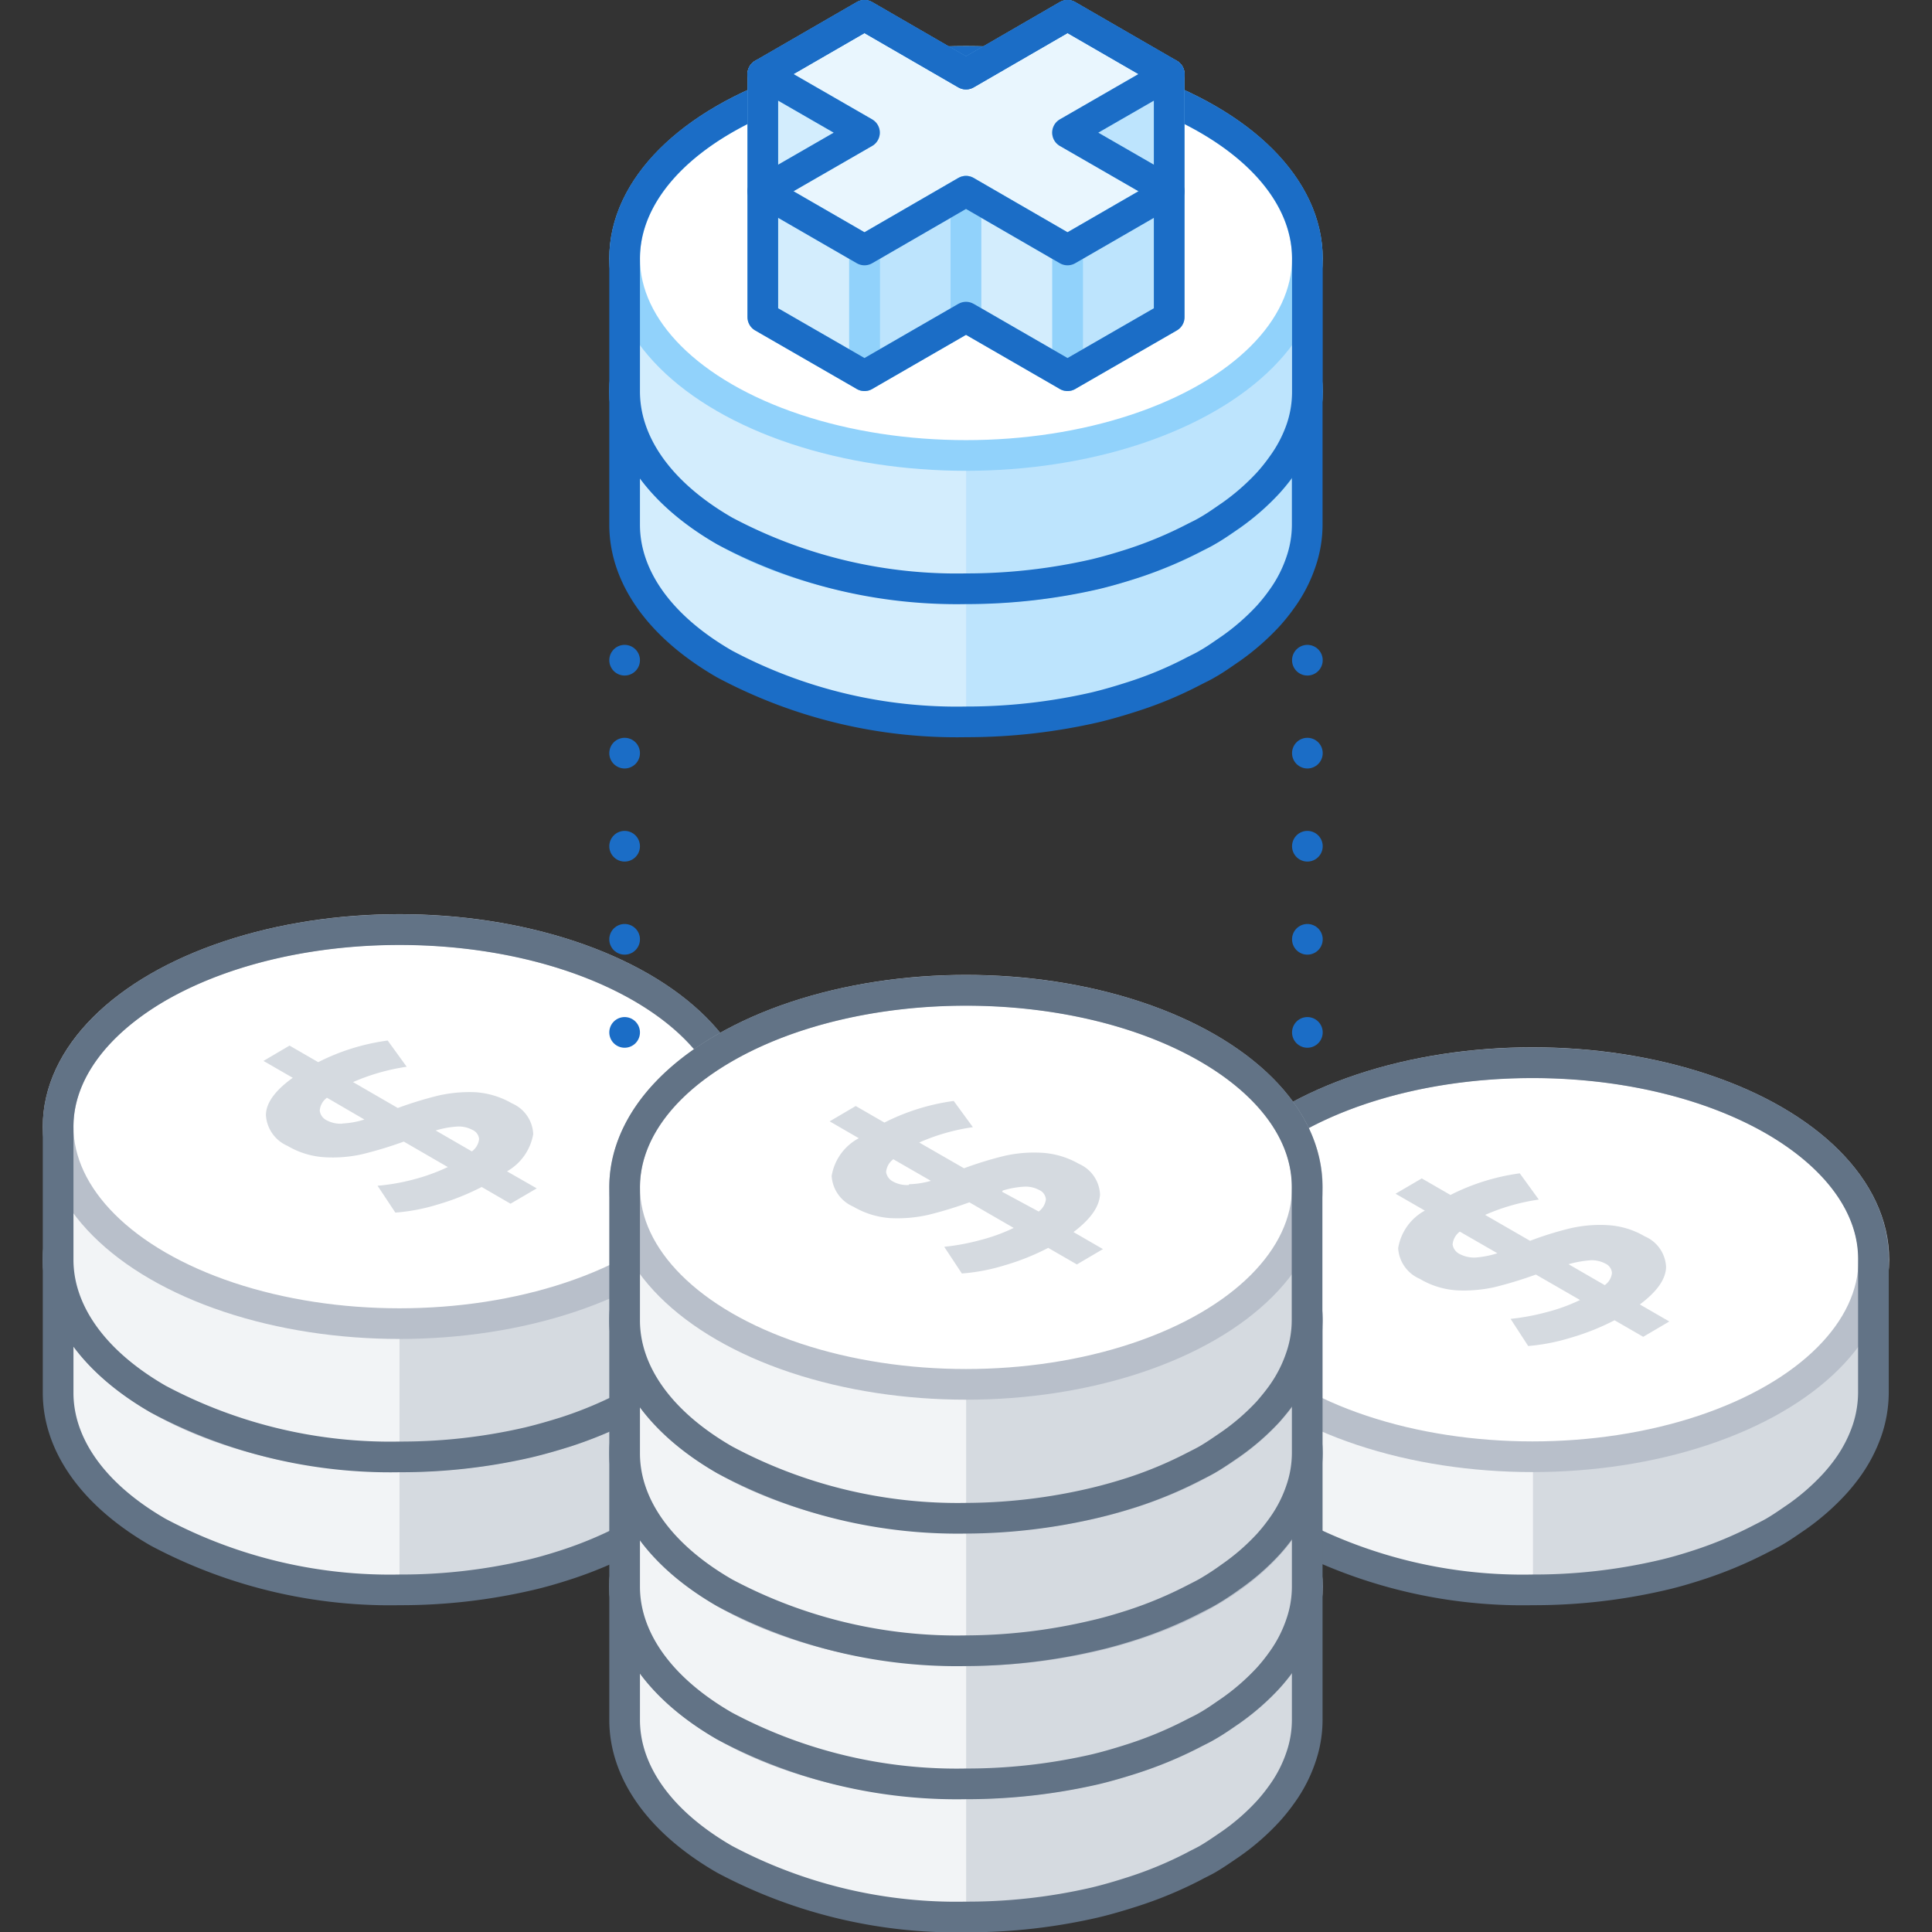 <svg xmlns="http://www.w3.org/2000/svg" viewBox="0 0 125.98 126"><rect x="0" y="0" width="125.98" height="126" fill="#333333" stroke="none"/><defs><style>.cls-1{fill:#f2f4f6;}.cls-2{fill:#d5dae0;}.cls-10,.cls-14,.cls-3,.cls-5{fill:none;}.cls-4,.cls-8{fill:#fff;}.cls-4{stroke:#b8bfca;}.cls-10,.cls-11,.cls-12,.cls-13,.cls-14,.cls-4,.cls-5{stroke-linecap:round;stroke-linejoin:round;}.cls-10,.cls-11,.cls-12,.cls-13,.cls-14,.cls-4,.cls-5,.cls-8{stroke-width:2px;}.cls-5{stroke:#627386;}.cls-12,.cls-6{fill:#d3edfd;}.cls-11,.cls-7{fill:#bde4fd;}.cls-11,.cls-12,.cls-13,.cls-8{stroke:#91d2fb;}.cls-8{stroke-miterlimit:10;}.cls-9{fill:#91d2fb;}.cls-10,.cls-14{stroke:#1b6dc6;}.cls-13{fill:#e9f6fe;}.cls-14{stroke-dasharray:0 6.07;}</style></defs><title>budget_alert(1x1)</title><g id="Layer_2" data-name="Layer 2"><g id="Illustrations"><path class="cls-1" d="M116,82.14l-.3-.18c-8.69-5-22.79-5-31.48,0l-.31.18H77.67v8.68c0,3.29,2.17,6.58,6.52,9.09,8.69,5,22.79,5,31.48,0,4.35-2.51,6.52-5.8,6.52-9.09V82.14Z"/><path class="cls-2" d="M115.67,99.91c4.35-2.51,6.52-5.8,6.52-9.09V82.14H116l-.3-.18a32.17,32.17,0,0,0-15.74-3.77v25.48A32.17,32.17,0,0,0,115.67,99.91Z"/><path class="cls-3" d="M116,82.14l-.3-.18c-8.69-5-22.79-5-31.48,0l-.31.18H77.67v8.68c0,3.29,2.17,6.58,6.52,9.09,8.69,5,22.79,5,31.48,0,4.35-2.51,6.52-5.8,6.52-9.09V82.14Z"/><ellipse class="cls-4" cx="99.93" cy="82.14" rx="22.26" ry="12.85"/><path class="cls-2" d="M106.93,85.06l1.92,1.11-1.7,1-1.87-1.08a15.65,15.65,0,0,1-2.86,1.14,13.07,13.07,0,0,1-2.77.54L98.5,86a14.87,14.87,0,0,0,2.32-.43,11.74,11.74,0,0,0,2.21-.8l-2.88-1.66a26.66,26.66,0,0,1-2.69.82,9.2,9.2,0,0,1-2.46.21,5.39,5.39,0,0,1-2.42-.75,2.33,2.33,0,0,1-1.41-2,3.42,3.42,0,0,1,1.74-2.45L91,77.84l1.71-1,1.87,1.08a14.15,14.15,0,0,1,4.52-1.41l1.24,1.71a13.52,13.52,0,0,0-3.5,1l2.93,1.69a22,22,0,0,1,2.64-.82,8.65,8.65,0,0,1,2.45-.2,5.33,5.33,0,0,1,2.39.73,2.28,2.28,0,0,1,1.39,2C108.62,83.41,108.06,84.21,106.93,85.06ZM96.22,82a6.2,6.2,0,0,0,1.42-.28l-2.45-1.41a1.17,1.17,0,0,0-.47.84.83.83,0,0,0,.48.63,2,2,0,0,0,1,.22m6.07.43,2.37,1.37a1.11,1.11,0,0,0,.47-.79.72.72,0,0,0-.42-.61,1.89,1.89,0,0,0-1-.22,7.22,7.22,0,0,0-1.39.25"/><path class="cls-5" d="M115.67,73.05c-8.69-5-22.79-5-31.48,0-4.35,2.51-6.52,5.8-6.52,9.09v8.68c0,3.29,2.17,6.58,6.52,9.09a32.14,32.14,0,0,0,15.74,3.76,36.87,36.87,0,0,0,8.38-.94c.84-.19,1.65-.43,2.45-.69a26.83,26.83,0,0,0,4-1.67c.29-.15.6-.3.88-.46.54-.31,1-.64,1.53-1a15.21,15.21,0,0,0,2.44-2.13,11.78,11.78,0,0,0,.92-1.14,9.43,9.43,0,0,0,1.22-2.38,7.79,7.79,0,0,0,.41-2.46V82.14C122.19,78.85,120,75.56,115.67,73.05Z"/><path class="cls-1" d="M42.1,82.14,41.79,82c-8.69-5-22.79-5-31.48,0l-.3.18H3.79v8.68c0,3.29,2.17,6.58,6.52,9.09,8.69,5,22.79,5,31.48,0,4.35-2.51,6.52-5.8,6.52-9.09V82.14Z"/><path class="cls-2" d="M41.79,99.91c4.35-2.51,6.52-5.8,6.52-9.09V82.14H42.1L41.79,82a32.14,32.14,0,0,0-15.74-3.77v25.48A32.14,32.14,0,0,0,41.79,99.91Z"/><path class="cls-3" d="M42.1,82.14,41.79,82c-8.69-5-22.79-5-31.48,0l-.3.18H3.79v8.68c0,3.29,2.17,6.58,6.52,9.09,8.69,5,22.79,5,31.48,0,4.35-2.51,6.52-5.8,6.52-9.09V82.14Z"/><ellipse class="cls-4" cx="26.05" cy="82.14" rx="22.26" ry="12.85"/><path class="cls-2" d="M33.06,85.06,35,86.17l-1.71,1-1.86-1.08a15.94,15.94,0,0,1-2.86,1.14,13.19,13.19,0,0,1-2.77.54L24.62,86A14.77,14.77,0,0,0,27,85.58a11.9,11.9,0,0,0,2.2-.8l-2.87-1.66a26,26,0,0,1-2.7.82,8.75,8.75,0,0,1-2.46.21,5.42,5.42,0,0,1-2.42-.75,2.33,2.33,0,0,1-1.41-2c0-.79.58-1.61,1.75-2.45l-1.91-1.1,1.7-1,1.87,1.08a14.12,14.12,0,0,1,4.53-1.41l1.24,1.71a13.29,13.29,0,0,0-3.5,1l2.92,1.69a22.55,22.55,0,0,1,2.64-.82,8.75,8.75,0,0,1,2.46-.2,5.36,5.36,0,0,1,2.39.73,2.27,2.27,0,0,1,1.38,2A3.47,3.47,0,0,1,33.06,85.06ZM22.34,82a6.1,6.1,0,0,0,1.42-.28l-2.44-1.41a1.11,1.11,0,0,0-.47.84.82.82,0,0,0,.47.63,2,2,0,0,0,1,.22m6.08.43,2.37,1.37a1.15,1.15,0,0,0,.47-.79.71.71,0,0,0-.43-.61,1.87,1.87,0,0,0-1-.22,7.27,7.27,0,0,0-1.38.25"/><path class="cls-5" d="M41.79,73.05c-8.69-5-22.78-5-31.48,0C6,75.56,3.79,78.85,3.79,82.14v8.68c0,3.29,2.17,6.58,6.52,9.09a32.2,32.2,0,0,0,15.74,3.76,36.87,36.87,0,0,0,8.38-.94c.84-.19,1.66-.43,2.46-.69a26.28,26.28,0,0,0,4-1.67c.3-.15.6-.3.88-.46a16.09,16.09,0,0,0,1.53-1,15.3,15.3,0,0,0,2.45-2.13,11.64,11.64,0,0,0,.91-1.14,9.16,9.16,0,0,0,1.23-2.38,7.77,7.77,0,0,0,.4-2.46V82.14C48.32,78.85,46.14,75.56,41.79,73.05Z"/><path class="cls-1" d="M42.1,73.46l-.31-.19c-8.69-5-22.79-5-31.48,0l-.3.19H3.79v8.68c0,3.29,2.17,6.58,6.52,9.09,8.69,5,22.79,5,31.48,0,4.35-2.51,6.52-5.8,6.52-9.09V73.46Z"/><path class="cls-2" d="M41.79,91.23c4.35-2.51,6.52-5.8,6.52-9.09V73.46H42.1l-.31-.19a32.14,32.14,0,0,0-15.74-3.76V95A32.14,32.14,0,0,0,41.79,91.23Z"/><path class="cls-3" d="M42.1,73.46l-.31-.19c-8.69-5-22.79-5-31.48,0l-.3.19H3.79v8.68c0,3.29,2.17,6.58,6.52,9.09,8.69,5,22.79,5,31.48,0,4.35-2.51,6.52-5.8,6.52-9.09V73.46Z"/><ellipse class="cls-4" cx="26.05" cy="73.46" rx="22.26" ry="12.85"/><path class="cls-2" d="M33.06,76.38,35,77.49l-1.71,1L31.41,77.4a15.94,15.94,0,0,1-2.86,1.14,12.52,12.52,0,0,1-2.77.53l-1.16-1.75A13.66,13.66,0,0,0,27,76.9a12.67,12.67,0,0,0,2.2-.8l-2.87-1.66a26,26,0,0,1-2.7.82,8.75,8.75,0,0,1-2.46.2,5.37,5.37,0,0,1-2.42-.74,2.34,2.34,0,0,1-1.41-2c0-.78.58-1.6,1.75-2.44l-1.91-1.1,1.7-1,1.87,1.08a14.12,14.12,0,0,1,4.53-1.41l1.24,1.71a13.69,13.69,0,0,0-3.5,1l2.92,1.69a24.39,24.39,0,0,1,2.64-.81A9.13,9.13,0,0,1,31,71.22a5.49,5.49,0,0,1,2.39.73,2.29,2.29,0,0,1,1.38,2A3.47,3.47,0,0,1,33.06,76.38ZM22.34,73.26A5.57,5.57,0,0,0,23.76,73l-2.44-1.42a1.14,1.14,0,0,0-.47.84.81.81,0,0,0,.47.64,1.89,1.89,0,0,0,1,.21m6.08.44,2.37,1.37a1.16,1.16,0,0,0,.47-.8.71.71,0,0,0-.43-.6,1.87,1.87,0,0,0-1-.22,6,6,0,0,0-1.38.25"/><path class="cls-5" d="M41.79,64.37c-8.69-5-22.78-5-31.48,0C6,66.88,3.79,70.17,3.79,73.46v8.68c0,3.29,2.17,6.58,6.52,9.09A32.2,32.2,0,0,0,26.05,95a36.87,36.87,0,0,0,8.38-.94c.84-.2,1.66-.44,2.46-.69a26.28,26.28,0,0,0,4-1.67c.3-.16.6-.3.88-.46.55-.32,1.06-.64,1.53-1a15.3,15.3,0,0,0,2.45-2.13A13,13,0,0,0,46.68,87a9.21,9.21,0,0,0,1.23-2.39,7.71,7.71,0,0,0,.4-2.45V73.46C48.32,70.17,46.14,66.88,41.79,64.37Z"/><path class="cls-1" d="M79,103.46l-.3-.18c-8.69-5-22.79-5-31.48,0l-.3.18H40.73v8.69c0,3.29,2.17,6.58,6.52,9.09,8.69,5,22.79,5,31.48,0,4.35-2.51,6.52-5.8,6.52-9.09v-8.69Z"/><path class="cls-2" d="M78.73,121.24c4.35-2.51,6.52-5.8,6.52-9.09v-8.69H79l-.3-.18A32.17,32.17,0,0,0,63,99.52V125A32.17,32.17,0,0,0,78.73,121.24Z"/><path class="cls-3" d="M79,103.46l-.3-.18c-8.69-5-22.79-5-31.48,0l-.3.18H40.73v8.69c0,3.29,2.17,6.58,6.52,9.09,8.69,5,22.79,5,31.48,0,4.35-2.51,6.52-5.8,6.52-9.09v-8.69Z"/><ellipse class="cls-4" cx="62.99" cy="103.46" rx="22.26" ry="12.85"/><path class="cls-2" d="M70,106.39l1.92,1.11-1.7,1-1.87-1.08a15.55,15.55,0,0,1-2.85,1.14,12.6,12.6,0,0,1-2.78.53l-1.15-1.75a14.4,14.4,0,0,0,2.32-.42,12.49,12.49,0,0,0,2.21-.8l-2.87-1.66c-1,.35-1.92.63-2.7.82a8.78,8.78,0,0,1-2.46.2,5.37,5.37,0,0,1-2.42-.74,2.34,2.34,0,0,1-1.41-2c0-.79.58-1.6,1.74-2.44l-1.9-1.11,1.7-1,1.87,1.07a14.12,14.12,0,0,1,4.52-1.4l1.25,1.71a13.3,13.3,0,0,0-3.5,1l2.92,1.69a24,24,0,0,1,2.64-.82,9.52,9.52,0,0,1,2.45-.2,5.37,5.37,0,0,1,2.4.73,2.28,2.28,0,0,1,1.38,2C71.68,104.74,71.12,105.54,70,106.39Zm-10.71-3.12A5.64,5.64,0,0,0,60.7,103l-2.45-1.42a1.19,1.19,0,0,0-.47.84.87.87,0,0,0,.48.64,1.87,1.87,0,0,0,1,.21m6.08.44,2.37,1.37a1.16,1.16,0,0,0,.47-.8.71.71,0,0,0-.43-.6,1.79,1.79,0,0,0-1-.22,5.88,5.88,0,0,0-1.38.25"/><path class="cls-5" d="M78.73,94.38c-8.69-5-22.79-5-31.48,0-4.35,2.51-6.52,5.8-6.52,9.08v8.69c0,3.29,2.17,6.58,6.52,9.09A32.17,32.17,0,0,0,63,125a36.87,36.87,0,0,0,8.38-.94c.84-.2,1.65-.44,2.46-.7a25.68,25.68,0,0,0,4-1.66c.29-.16.6-.3.88-.46.55-.32,1-.64,1.53-1a14.86,14.86,0,0,0,2.45-2.14,12,12,0,0,0,.91-1.14,9,9,0,0,0,1.22-2.38,7.46,7.46,0,0,0,.41-2.45v-8.68C85.25,100.18,83.08,96.89,78.73,94.38Z"/><path class="cls-1" d="M79,94.78l-.3-.18c-8.69-5-22.79-5-31.48,0l-.3.18H40.73v8.68c0,3.29,2.17,6.58,6.52,9.09,8.69,5,22.79,5,31.48,0,4.35-2.51,6.52-5.8,6.52-9.09V94.78Z"/><path class="cls-2" d="M78.73,112.55c4.35-2.51,6.52-5.8,6.52-9.09V94.78H79l-.3-.18A32.17,32.17,0,0,0,63,90.83v25.49A32.17,32.17,0,0,0,78.73,112.55Z"/><path class="cls-3" d="M79,94.78l-.3-.18c-8.69-5-22.79-5-31.48,0l-.3.18H40.73v8.68c0,3.29,2.17,6.58,6.52,9.09,8.69,5,22.79,5,31.48,0,4.35-2.51,6.52-5.8,6.52-9.09V94.78Z"/><ellipse class="cls-4" cx="62.99" cy="94.78" rx="22.26" ry="12.85"/><path class="cls-2" d="M70,97.71l1.92,1.1-1.7,1-1.87-1.07a15.53,15.53,0,0,1-2.85,1.13,12.1,12.1,0,0,1-2.78.54l-1.15-1.75a14.4,14.4,0,0,0,2.32-.42,11.75,11.75,0,0,0,2.21-.81l-2.88-1.66a23.67,23.67,0,0,1-2.69.82,8.42,8.42,0,0,1-2.46.21,5.5,5.5,0,0,1-2.42-.74,2.35,2.35,0,0,1-1.41-2A3.42,3.42,0,0,1,56,91.58l-1.9-1.1,1.7-1,1.87,1.08a14.12,14.12,0,0,1,4.52-1.4l1.25,1.71a13.3,13.3,0,0,0-3.5,1l2.92,1.69a24,24,0,0,1,2.64-.82,9.09,9.09,0,0,1,2.45-.2,5.37,5.37,0,0,1,2.4.73,2.27,2.27,0,0,1,1.38,2A3.47,3.47,0,0,1,70,97.71ZM59.28,94.59a5.71,5.71,0,0,0,1.42-.28L58.25,92.9a1.19,1.19,0,0,0-.47.84.84.84,0,0,0,.48.63,1.88,1.88,0,0,0,1,.22m6.08.44,2.37,1.37a1.16,1.16,0,0,0,.47-.8.71.71,0,0,0-.43-.6,1.79,1.79,0,0,0-1-.23,6.54,6.54,0,0,0-1.38.26"/><path class="cls-5" d="M78.73,85.69c-8.69-5-22.79-5-31.48,0-4.35,2.51-6.52,5.8-6.52,9.09v8.68c0,3.29,2.17,6.58,6.52,9.09A32.17,32.17,0,0,0,63,116.32a37.44,37.44,0,0,0,8.38-.94c.84-.2,1.65-.44,2.46-.7a25.71,25.71,0,0,0,4-1.67c.29-.15.6-.29.88-.46.55-.31,1-.64,1.53-1a15.34,15.34,0,0,0,2.45-2.14,12,12,0,0,0,.91-1.14,9,9,0,0,0,1.22-2.38,7.47,7.47,0,0,0,.41-2.46V94.78C85.25,91.49,83.08,88.2,78.73,85.69Z"/><path class="cls-1" d="M79,86.1l-.3-.18c-8.69-5-22.79-5-31.48,0l-.3.18H40.73v8.68c0,3.29,2.17,6.58,6.52,9.09,8.69,5,22.79,5,31.48,0,4.35-2.51,6.52-5.8,6.52-9.09V86.1Z"/><path class="cls-2" d="M78.73,103.87c4.35-2.51,6.52-5.8,6.52-9.09V86.1H79l-.3-.18A32.17,32.17,0,0,0,63,82.15v25.49A32.17,32.17,0,0,0,78.73,103.87Z"/><path class="cls-3" d="M79,86.1l-.3-.18c-8.69-5-22.79-5-31.48,0l-.3.18H40.73v8.68c0,3.29,2.17,6.58,6.52,9.09,8.69,5,22.79,5,31.48,0,4.35-2.51,6.52-5.8,6.52-9.09V86.1Z"/><ellipse class="cls-4" cx="62.99" cy="86.1" rx="22.26" ry="12.85"/><path class="cls-2" d="M70,89l1.92,1.11-1.7,1L68.34,90a15.55,15.55,0,0,1-2.85,1.14,12.66,12.66,0,0,1-2.78.54L61.56,90a14.45,14.45,0,0,0,2.32-.43,11.08,11.08,0,0,0,2.21-.8l-2.87-1.66a26.77,26.77,0,0,1-2.7.82,8.78,8.78,0,0,1-2.46.21,5.39,5.39,0,0,1-2.42-.75,2.33,2.33,0,0,1-1.41-2A3.42,3.42,0,0,1,56,82.9l-1.9-1.1,1.7-1,1.87,1.08a14.4,14.4,0,0,1,4.52-1.41l1.25,1.71a13.29,13.29,0,0,0-3.5,1l2.92,1.69a22,22,0,0,1,2.64-.82,8.71,8.71,0,0,1,2.45-.2,5.37,5.37,0,0,1,2.4.73,2.27,2.27,0,0,1,1.38,2A3.44,3.44,0,0,1,70,89ZM59.28,85.91a6.2,6.2,0,0,0,1.42-.28l-2.45-1.41a1.17,1.17,0,0,0-.47.84.85.85,0,0,0,.48.63,2,2,0,0,0,1,.22m6.08.44,2.37,1.36a1.15,1.15,0,0,0,.47-.79.71.71,0,0,0-.43-.6,1.79,1.79,0,0,0-1-.23,6.54,6.54,0,0,0-1.38.26"/><path class="cls-5" d="M78.73,77C70,72,55.94,72,47.25,77c-4.35,2.51-6.52,5.8-6.52,9.09v8.68c0,3.29,2.17,6.58,6.52,9.09A32.17,32.17,0,0,0,63,107.64a36.87,36.87,0,0,0,8.38-1c.84-.19,1.65-.43,2.46-.69a26.71,26.71,0,0,0,4-1.67c.29-.15.6-.3.88-.46a17.47,17.47,0,0,0,1.53-1,14.82,14.82,0,0,0,2.45-2.13,12,12,0,0,0,.91-1.14,9,9,0,0,0,1.22-2.38,7.51,7.51,0,0,0,.41-2.46V86.1C85.25,82.81,83.08,79.52,78.73,77Z"/><path class="cls-1" d="M79,77.42l-.3-.19c-8.69-5-22.79-5-31.48,0l-.3.19H40.73V86.1c0,3.29,2.17,6.58,6.52,9.09,8.69,5,22.79,5,31.48,0,4.35-2.51,6.52-5.8,6.52-9.09V77.42Z"/><path class="cls-2" d="M78.73,95.19c4.35-2.51,6.52-5.8,6.52-9.09V77.42H79l-.3-.19A32.17,32.17,0,0,0,63,73.47V99A32.17,32.17,0,0,0,78.73,95.19Z"/><path class="cls-3" d="M79,77.42l-.3-.19c-8.69-5-22.79-5-31.48,0l-.3.19H40.73V86.1c0,3.29,2.17,6.58,6.52,9.09,8.69,5,22.79,5,31.48,0,4.35-2.51,6.52-5.8,6.52-9.09V77.42Z"/><ellipse class="cls-4" cx="62.99" cy="77.42" rx="22.26" ry="12.85"/><path class="cls-2" d="M70,80.34l1.92,1.11-1.7,1-1.87-1.08a15.55,15.55,0,0,1-2.85,1.14,12.6,12.6,0,0,1-2.78.53l-1.15-1.74a14.45,14.45,0,0,0,2.32-.43,11.74,11.74,0,0,0,2.21-.8L63.21,78.4a25.91,25.91,0,0,1-2.69.82,9.17,9.17,0,0,1-2.46.21,5.51,5.51,0,0,1-2.42-.75,2.33,2.33,0,0,1-1.41-2A3.42,3.42,0,0,1,56,74.22l-1.9-1.1,1.7-1,1.87,1.08a14.15,14.15,0,0,1,4.52-1.41l1.25,1.71a13.29,13.29,0,0,0-3.5,1l2.92,1.68a23.73,23.73,0,0,1,2.64-.81,8.71,8.71,0,0,1,2.45-.2,5.48,5.48,0,0,1,2.4.72,2.29,2.29,0,0,1,1.38,2C71.68,78.69,71.12,79.49,70,80.34ZM59.28,77.22A5.64,5.64,0,0,0,60.7,77l-2.45-1.41a1.17,1.17,0,0,0-.47.84.85.85,0,0,0,.48.63,1.87,1.87,0,0,0,1,.21m6.08.44L67.73,79a1.17,1.17,0,0,0,.47-.79.73.73,0,0,0-.43-.61,1.87,1.87,0,0,0-1-.22,5.88,5.88,0,0,0-1.38.25"/><path class="cls-5" d="M78.73,68.33c-8.69-5-22.79-5-31.48,0-4.35,2.51-6.52,5.8-6.52,9.09V86.1c0,3.29,2.17,6.58,6.52,9.09A32.17,32.17,0,0,0,63,99,36.87,36.87,0,0,0,71.37,98c.84-.2,1.65-.43,2.46-.69a26.71,26.71,0,0,0,4-1.67c.29-.15.6-.3.88-.46.55-.32,1-.64,1.53-1a15.3,15.3,0,0,0,2.45-2.13c.33-.38.64-.76.91-1.14a9.17,9.17,0,0,0,1.22-2.39,7.46,7.46,0,0,0,.41-2.45V77.42C85.25,74.13,83.08,70.84,78.73,68.33Z"/><path class="cls-6" d="M79,25.53l-.3-.18c-8.69-5-22.79-5-31.48,0l-.3.18H40.73v8.69c0,3.29,2.17,6.57,6.52,9.08,8.69,5,22.79,5,31.48,0,4.35-2.51,6.52-5.79,6.52-9.08V25.53Z"/><path class="cls-7" d="M78.73,43.3c4.35-2.51,6.52-5.79,6.52-9.08V25.53H79l-.3-.18A32.17,32.17,0,0,0,63,21.59V47.07A32.17,32.17,0,0,0,78.73,43.3Z"/><path class="cls-3" d="M79,25.53l-.3-.18c-8.69-5-22.79-5-31.48,0l-.3.18H40.73v8.69c0,3.29,2.17,6.57,6.52,9.08,8.69,5,22.79,5,31.48,0,4.35-2.51,6.52-5.79,6.52-9.08V25.53Z"/><ellipse class="cls-8" cx="62.99" cy="25.53" rx="22.26" ry="12.85"/><path class="cls-9" d="M70,28.46l1.92,1.11-1.7,1-1.87-1.08a15.53,15.53,0,0,1-2.85,1.13,12.1,12.1,0,0,1-2.78.54L61.56,29.4A14.4,14.4,0,0,0,63.88,29a11.75,11.75,0,0,0,2.21-.81l-2.87-1.65a26.48,26.48,0,0,1-2.7.81,8.42,8.42,0,0,1-2.46.21,5.5,5.5,0,0,1-2.42-.74,2.34,2.34,0,0,1-1.41-2c0-.79.58-1.6,1.74-2.45l-1.9-1.1,1.7-1,1.87,1.08a14.12,14.12,0,0,1,4.52-1.4l1.25,1.71a13.3,13.3,0,0,0-3.5,1l2.92,1.69a24,24,0,0,1,2.64-.82,9.09,9.09,0,0,1,2.45-.2,5.37,5.37,0,0,1,2.4.73,2.28,2.28,0,0,1,1.38,2C71.68,26.81,71.12,27.61,70,28.46ZM59.28,25.34a5.29,5.29,0,0,0,1.42-.28l-2.45-1.41a1.19,1.19,0,0,0-.47.84.84.84,0,0,0,.48.63,1.88,1.88,0,0,0,1,.22m6.08.44,2.37,1.37a1.16,1.16,0,0,0,.47-.8.71.71,0,0,0-.43-.6,1.79,1.79,0,0,0-1-.22,5.88,5.88,0,0,0-1.38.25"/><path class="cls-10" d="M78.73,16.44c-8.69-5-22.79-5-31.48,0-4.35,2.51-6.52,5.8-6.52,9.09v8.69c0,3.29,2.17,6.57,6.52,9.08A32.17,32.17,0,0,0,63,47.07a37.44,37.44,0,0,0,8.38-.94c.84-.2,1.65-.44,2.46-.7a24.78,24.78,0,0,0,4-1.67c.29-.15.6-.29.88-.46.55-.31,1-.64,1.53-1a15.34,15.34,0,0,0,2.45-2.14,12,12,0,0,0,.91-1.14,9,9,0,0,0,1.22-2.38,7.46,7.46,0,0,0,.41-2.45V25.53C85.25,22.24,83.08,19,78.73,16.44Z"/><path class="cls-6" d="M79,16.85l-.3-.18c-8.69-5-22.79-5-31.48,0l-.3.18H40.73v8.68c0,3.29,2.17,6.58,6.52,9.09,8.69,5,22.79,5,31.48,0,4.35-2.51,6.52-5.8,6.52-9.09V16.85Z"/><path class="cls-7" d="M78.73,34.62c4.35-2.51,6.52-5.8,6.52-9.09V16.85H79l-.3-.18A32.17,32.17,0,0,0,63,12.9V38.39A32.17,32.17,0,0,0,78.73,34.62Z"/><path class="cls-3" d="M79,16.85l-.3-.18c-8.69-5-22.79-5-31.48,0l-.3.18H40.73v8.68c0,3.29,2.17,6.58,6.52,9.09,8.69,5,22.79,5,31.48,0,4.35-2.51,6.52-5.8,6.52-9.09V16.85Z"/><ellipse class="cls-8" cx="62.99" cy="16.85" rx="22.26" ry="12.85"/><path class="cls-10" d="M78.73,7.76c-8.69-5-22.79-5-31.48,0-4.35,2.51-6.52,5.8-6.52,9.09v8.68c0,3.29,2.17,6.58,6.52,9.09A32.17,32.17,0,0,0,63,38.39a37.44,37.44,0,0,0,8.38-.94c.84-.2,1.65-.44,2.46-.7a26.71,26.71,0,0,0,4-1.67c.29-.15.6-.29.88-.46.55-.31,1-.64,1.53-1a15.34,15.34,0,0,0,2.45-2.14,12,12,0,0,0,.91-1.14A9,9,0,0,0,84.84,28a7.47,7.47,0,0,0,.41-2.46V16.85C85.25,13.56,83.08,10.27,78.73,7.76Z"/><polygon class="cls-11" points="76.24 4.83 76.24 13.03 69.61 16.85 69.61 8.65 76.24 4.83"/><polygon class="cls-12" points="49.74 4.83 49.74 13.03 56.37 16.85 56.37 8.65 49.74 4.83"/><polygon class="cls-13" points="76.24 4.83 69.61 1 62.99 4.83 56.37 1 49.74 4.83 56.37 8.65 49.74 12.47 56.37 16.3 62.99 12.47 69.61 16.3 76.24 12.47 69.61 8.65 76.24 4.83"/><polygon class="cls-11" points="76.24 12.47 76.24 20.68 69.61 24.5 69.61 16.3 76.24 12.47"/><polygon class="cls-11" points="62.99 12.47 62.99 20.68 56.37 24.5 56.37 16.3 62.99 12.47"/><polygon class="cls-12" points="62.99 12.47 62.99 20.68 69.61 24.5 69.61 16.3 62.99 12.47"/><polygon class="cls-12" points="49.74 12.47 49.74 20.68 56.37 24.5 56.37 16.3 49.74 12.47"/><polygon class="cls-10" points="69.61 1 62.99 4.83 56.37 1 49.74 4.83 49.74 12.47 49.74 13.03 49.74 20.68 56.37 24.5 62.99 20.68 69.61 24.5 76.24 20.68 76.24 13.03 76.24 12.47 76.24 4.83 69.61 1"/><polygon class="cls-10" points="76.24 4.83 69.61 1 62.99 4.83 56.37 1 49.74 4.83 56.37 8.65 49.74 12.47 56.37 16.3 62.99 12.47 69.61 16.3 76.24 12.47 69.61 8.65 76.24 4.83"/><line class="cls-10" x1="85.25" y1="67.32" x2="85.25" y2="67.32"/><line class="cls-14" x1="85.25" y1="61.25" x2="85.25" y2="46.08"/><line class="cls-10" x1="85.25" y1="43.05" x2="85.25" y2="43.05"/><line class="cls-10" x1="40.73" y1="67.32" x2="40.73" y2="67.32"/><line class="cls-14" x1="40.73" y1="61.25" x2="40.73" y2="46.08"/><line class="cls-10" x1="40.73" y1="43.05" x2="40.73" y2="43.05"/><rect class="cls-3" y="0.01" width="125.98" height="125.98"/></g></g></svg>